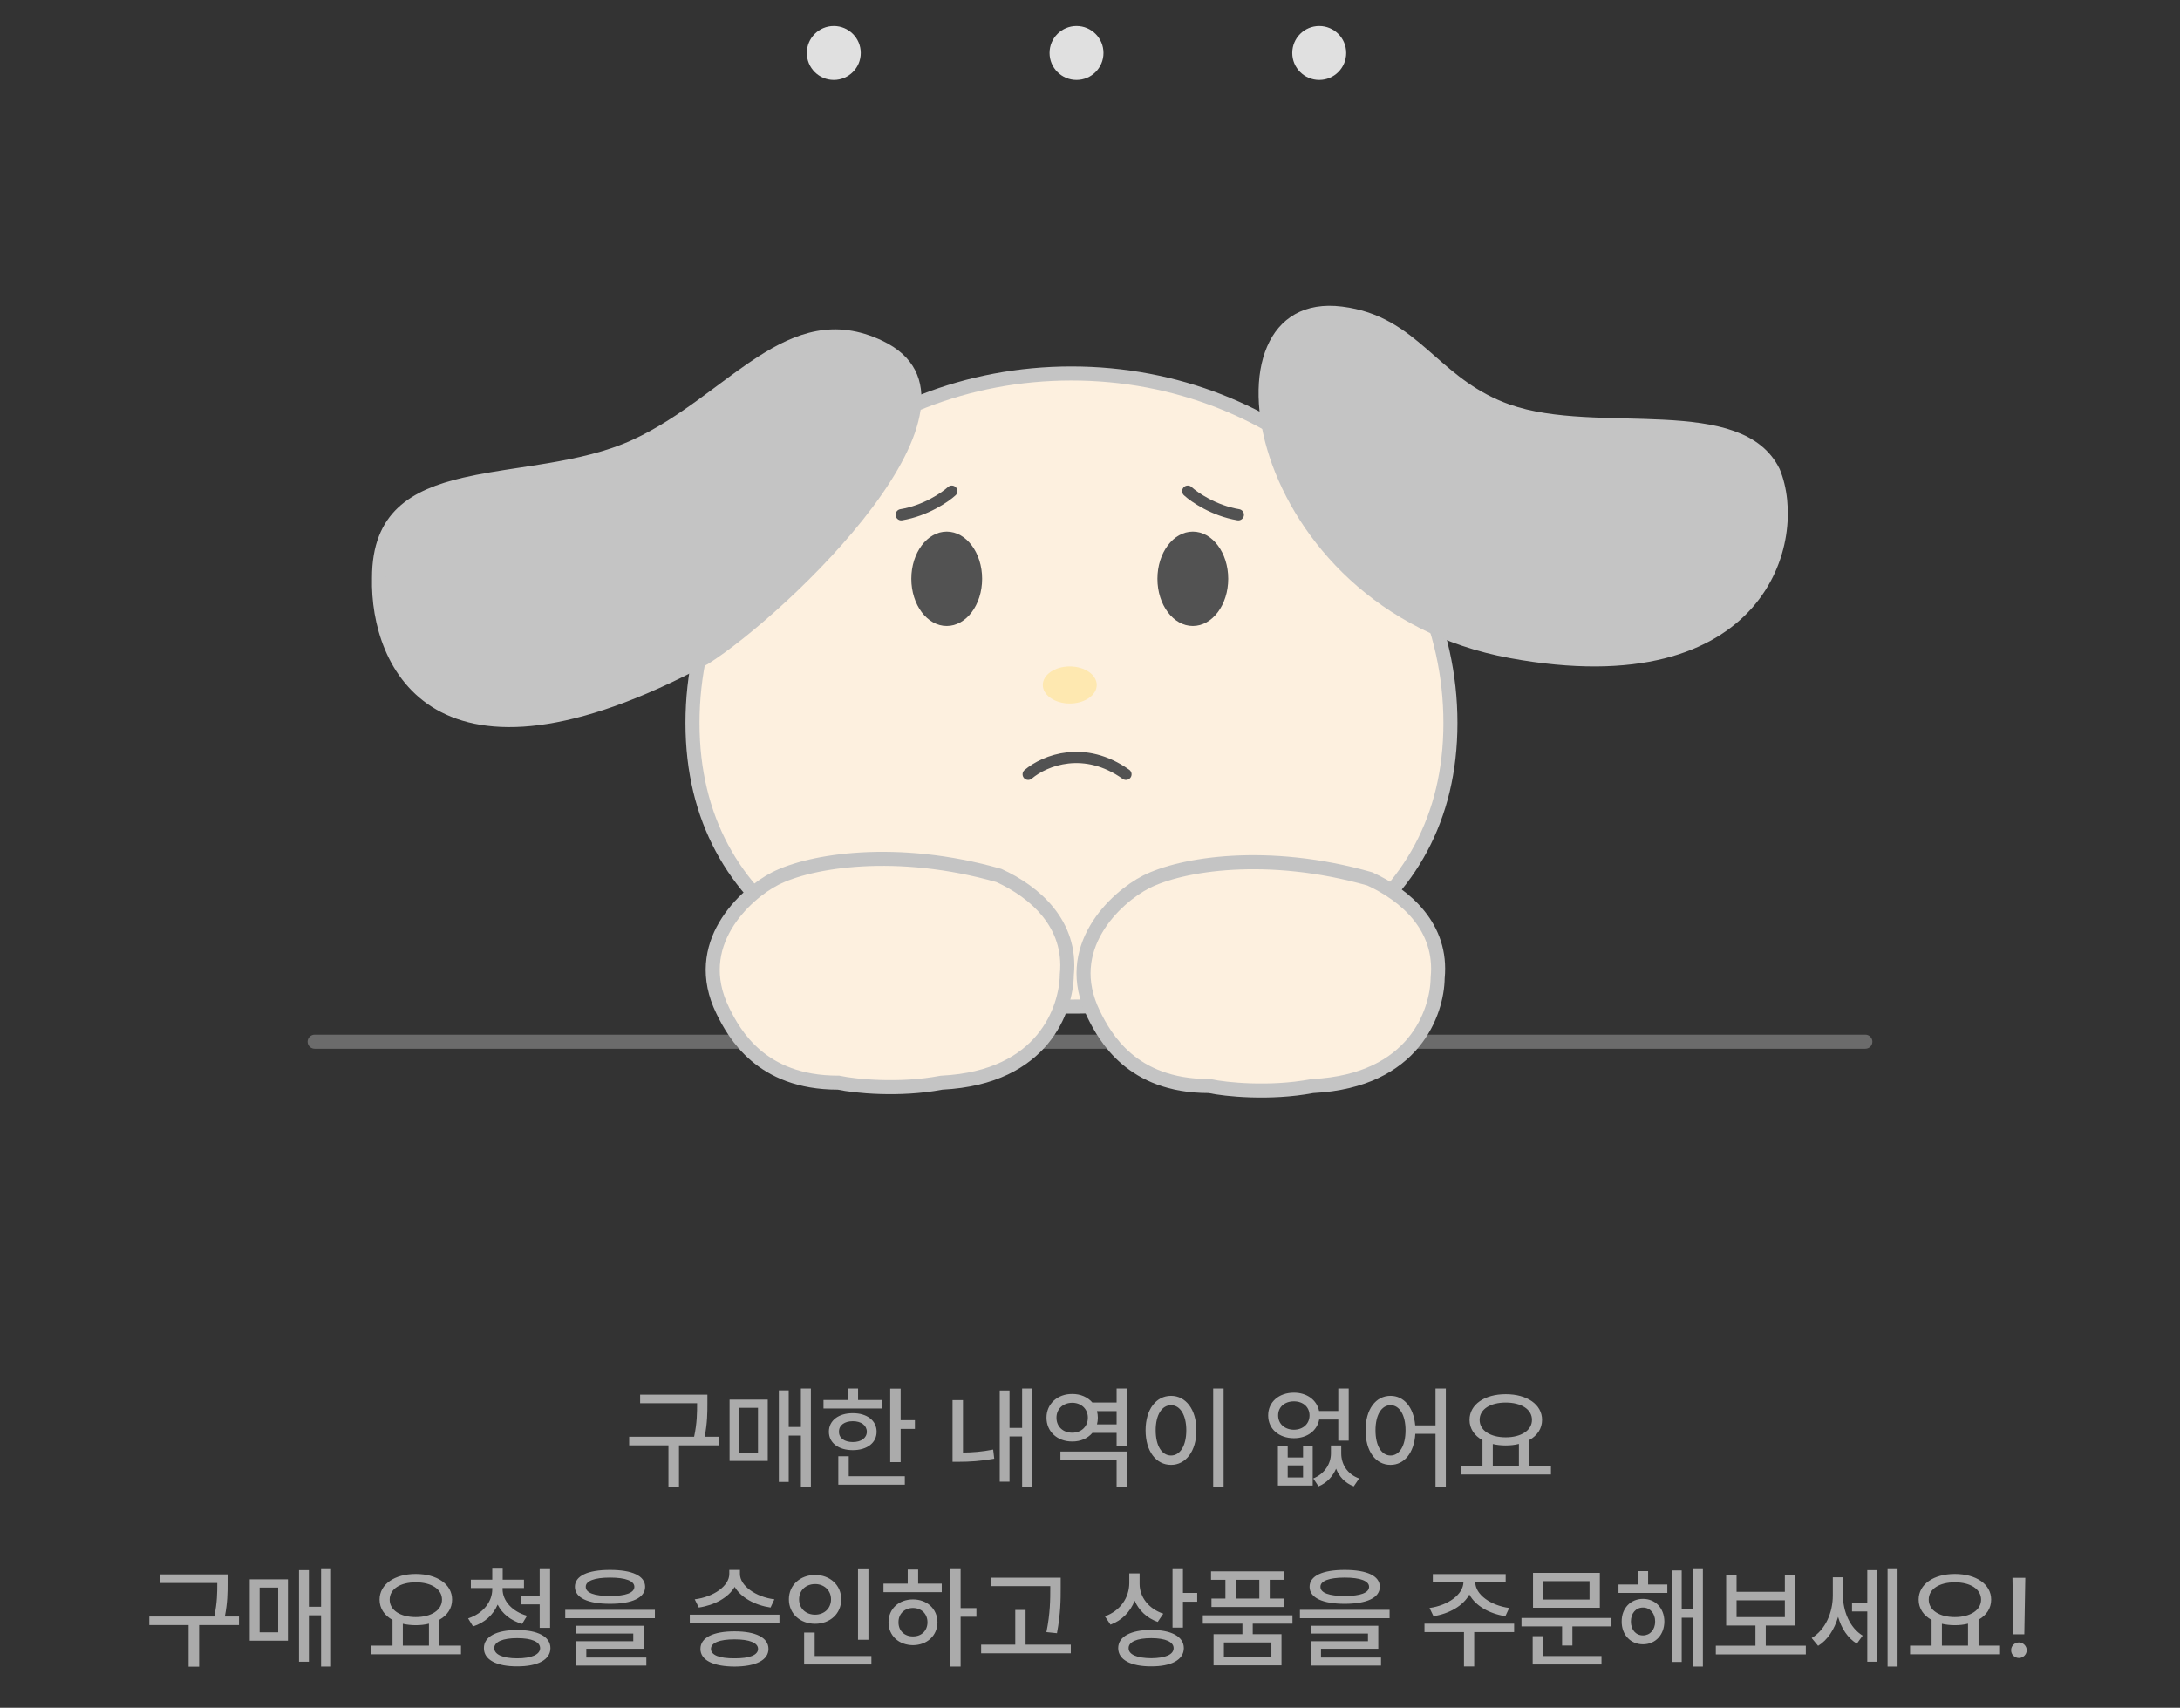 <svg width="388" height="304" viewBox="0 0 388 304" fill="none" xmlns="http://www.w3.org/2000/svg">
<rect x="0" y="0" width="388" height="304" fill="#333333" stroke="none"/>
<path d="M56 185.43H332" stroke="#6B6B6B" stroke-width="2.5" stroke-linecap="round"/>
<path d="M258.15 128.694C258.15 145.793 250.675 158.348 238.57 166.676C226.412 175.04 209.512 179.18 190.7 179.18C171.888 179.18 154.988 175.04 142.83 166.676C130.725 158.348 123.25 145.793 123.25 128.694C123.25 94.426 153.353 66.481 190.7 66.481C228.047 66.481 258.15 94.426 258.15 128.694Z" fill="#FDF0DF" stroke="#C4C4C4" stroke-width="2.5"/>
<ellipse cx="168.5" cy="103.029" rx="6.3" ry="8.4" fill="#525252"/>
<ellipse cx="212.3" cy="103.029" rx="6.3" ry="8.4" fill="#525252"/>
<ellipse cx="190.4" cy="121.929" rx="4.8" ry="3.3" fill="#FEE8B0"/>
<path d="M183 137.83C186.012 135.281 193.038 132.598 200.4 137.83" stroke="#525252" stroke-width="2" stroke-linecap="round"/>
<path d="M238.719 55.815C245.194 56.634 249.155 59.633 253.214 63.153C253.632 63.515 254.051 63.883 254.474 64.256C258.162 67.496 262.177 71.025 268.258 73.177C272.347 74.624 277.036 75.191 281.79 75.465C284.173 75.603 286.595 75.668 288.984 75.728C289.123 75.731 289.262 75.735 289.4 75.738C291.652 75.794 293.869 75.85 296.022 75.961C300.611 76.197 304.789 76.681 308.203 77.898C311.571 79.099 314.117 80.983 315.606 83.999C318.061 89.912 317.52 99.894 310.893 107.39C304.316 114.83 291.489 120.071 268.902 115.909C245.757 111.645 231.914 95.515 227.136 80.926C224.739 73.605 224.674 66.832 226.673 62.185C227.664 59.881 229.151 58.12 231.102 57.018C233.053 55.916 235.57 55.417 238.719 55.815Z" fill="#C4C4C4" stroke="#C4C4C4" stroke-width="2.5"/>
<path d="M67.459 102.886L67.459 102.871V102.856C67.459 97.297 69.098 93.735 71.693 91.287C74.341 88.788 78.127 87.311 82.691 86.249C85.777 85.531 89.094 85.026 92.552 84.499C94.232 84.244 95.945 83.983 97.68 83.69C102.925 82.806 108.284 81.641 113.095 79.434C117.453 77.435 121.377 74.8 125.042 72.141C126.19 71.307 127.307 70.476 128.402 69.661C130.836 67.849 133.166 66.115 135.513 64.601C138.895 62.419 142.172 60.791 145.572 60.162C148.937 59.54 152.498 59.884 156.486 61.776C159.173 63.05 160.834 64.664 161.761 66.472C162.693 68.287 162.95 70.424 162.601 72.852C161.896 77.761 158.746 83.592 154.321 89.516C145.512 101.307 132.135 112.838 125.355 117.125C101.116 130.093 86.612 129.992 78.297 125.227C69.971 120.455 67.273 110.666 67.459 102.886Z" fill="#C4C4C4" stroke="#C4C4C4" stroke-width="2.5"/>
<path d="M137.991 156.383L137.991 156.383C144.238 153.207 159.58 150.664 177.791 155.845C184.199 158.781 190.757 164.461 189.88 173.447L189.875 173.498L189.875 173.549C189.828 176.52 188.788 181.089 185.535 185.011C182.315 188.891 176.832 192.256 167.661 192.72L167.576 192.725L167.492 192.74C160.006 194.156 152.058 193.324 149.388 192.747L149.258 192.719H149.124C142.22 192.719 137.633 190.519 134.522 187.872C131.384 185.202 129.676 182.016 128.647 179.918C125.738 173.989 126.712 168.858 129.076 164.817C131.475 160.714 135.312 157.745 137.991 156.383Z" fill="#FDF0DF" stroke="#C4C4C4" stroke-width="2.5"/>
<path d="M203.991 156.984L203.991 156.984C210.238 153.808 225.58 151.266 243.791 156.446C250.199 159.383 256.757 165.062 255.88 174.049L255.875 174.1L255.875 174.151C255.828 177.122 254.788 181.691 251.535 185.612C248.315 189.493 242.832 192.857 233.661 193.322L233.576 193.326L233.492 193.342C226.006 194.757 218.058 193.925 215.388 193.348L215.258 193.32H215.124C208.22 193.32 203.633 191.12 200.522 188.474C197.384 185.804 195.676 182.617 194.647 180.52C191.738 174.59 192.712 169.46 195.076 165.418C197.475 161.315 201.312 158.347 203.991 156.984Z" fill="#FDF0DF" stroke="#C4C4C4" stroke-width="2.5"/>
<path d="M211.4 87.43C212.6 88.53 216.08 90.91 220.4 91.63" stroke="#525252" stroke-width="2" stroke-linecap="round"/>
<path d="M169.4 87.43C168.2 88.53 164.72 90.91 160.4 91.63" stroke="#525252" stroke-width="2" stroke-linecap="round"/>
<path d="M153.2 9.429C153.2 12.08 151.051 14.229 148.4 14.229C145.749 14.229 143.6 12.08 143.6 9.429C143.6 6.778 145.749 4.629 148.4 4.629C151.051 4.629 153.2 6.778 153.2 9.429Z" fill="#E0E0E0"/>
<circle cx="191.6" cy="9.429" r="4.8" fill="#E0E0E0"/>
<circle cx="234.8" cy="9.429" r="4.8" fill="#E0E0E0"/>
<path d="M125.904 248.254V249.797C125.904 251.457 125.904 253.254 125.416 255.754H127.936V257.277H120.846V264.68H118.971V257.277H111.979V255.754H123.541C124.068 253.264 124.068 251.428 124.068 249.797V249.777H113.932V248.254H125.904ZM144.322 247.16V264.66H142.545V255.539H140.377V263.801H138.619V247.492H140.377V254.016H142.545V247.16H144.322ZM136.646 249.133V260.051H129.85V249.133H136.646ZM131.607 250.598V258.566H134.908V250.598H131.607ZM160.299 247.18V252.805H162.838V254.348H160.299V260.266H158.443V247.18H160.299ZM156.998 249.211V250.715H146.568V249.211H150.865V247.16H152.721V249.211H156.998ZM151.783 251.555C154.303 251.555 156.021 252.863 156.021 254.855C156.021 256.848 154.303 258.137 151.783 258.137C149.244 258.137 147.525 256.848 147.525 254.855C147.525 252.863 149.244 251.555 151.783 251.555ZM151.783 252.98C150.299 252.98 149.303 253.703 149.322 254.855C149.303 255.988 150.299 256.691 151.783 256.691C153.268 256.691 154.264 255.988 154.283 254.855C154.264 253.703 153.268 252.98 151.783 252.98ZM161.041 262.785V264.289H149.205V259.23H151.061V262.785H161.041ZM183.697 247.16V264.66H181.92V255.695H179.674V263.762H177.936V247.512H179.674V254.172H181.92V247.16H183.697ZM171.393 249.23V258.566C173.014 258.557 174.781 258.43 176.764 258.039L176.959 259.66C174.557 260.09 172.545 260.207 170.67 260.207H169.537V249.23H171.393ZM200.592 258.391V264.66H198.736V259.855H188.736V258.391H200.592ZM200.592 247.16V257.473H198.736V255.07H194.42C193.609 256.027 192.33 256.604 190.846 256.594C188.209 256.613 186.256 254.855 186.256 252.355C186.256 249.895 188.209 248.117 190.846 248.137C192.33 248.127 193.6 248.703 194.42 249.66H198.736V247.16H200.592ZM190.846 249.699C189.205 249.699 188.033 250.793 188.033 252.355C188.033 253.957 189.205 255.031 190.846 255.031C192.428 255.031 193.619 253.957 193.619 252.355C193.619 250.793 192.428 249.699 190.846 249.699ZM195.24 253.547H198.736V251.184H195.24C195.338 251.555 195.396 251.945 195.396 252.355C195.396 252.775 195.338 253.176 195.24 253.547ZM217.779 247.16V264.699H215.924V247.16H217.779ZM208.424 248.469C211.021 248.469 212.936 250.852 212.936 254.602C212.936 258.371 211.021 260.754 208.424 260.754C205.787 260.754 203.893 258.371 203.893 254.602C203.893 250.852 205.787 248.469 208.424 248.469ZM208.424 250.129C206.803 250.129 205.689 251.848 205.689 254.602C205.689 257.375 206.803 259.094 208.424 259.094C210.025 259.094 211.139 257.375 211.139 254.602C211.139 251.848 210.025 250.129 208.424 250.129ZM229.186 257.414V259.445H231.92V257.414H233.639V264.445H227.447V257.414H229.186ZM229.186 263H231.92V260.852H229.186V263ZM238.717 258.723C238.717 260.559 239.732 262.414 241.9 263.176L240.943 264.582C239.361 263.977 238.336 262.834 237.799 261.438C237.213 262.805 236.178 263.957 234.674 264.582L233.736 263.176C235.846 262.316 236.881 260.461 236.881 258.723V257.297H238.717V258.723ZM230.299 247.902C232.604 247.902 234.381 249.211 234.771 251.164H238.189V247.16H240.045V256.438H238.189V252.688H234.791C234.41 254.699 232.623 256.008 230.299 256.008C227.623 256.008 225.709 254.367 225.709 251.945C225.709 249.562 227.623 247.902 230.299 247.902ZM230.299 249.445C228.639 249.445 227.486 250.461 227.486 251.945C227.486 253.449 228.639 254.484 230.299 254.504C231.92 254.484 233.072 253.449 233.072 251.945C233.072 250.461 231.92 249.445 230.299 249.445ZM247.486 248.469C249.859 248.469 251.598 250.48 251.881 253.723H255.494V247.16H257.33V264.699H255.494V255.227H251.9C251.695 258.635 249.918 260.754 247.486 260.754C244.869 260.754 243.033 258.371 243.053 254.602C243.033 250.852 244.869 248.469 247.486 248.469ZM247.486 250.129C245.904 250.129 244.811 251.848 244.811 254.602C244.811 257.375 245.904 259.094 247.486 259.094C249.068 259.094 250.162 257.375 250.162 254.602C250.162 251.848 249.068 250.129 247.486 250.129ZM276.041 260.93V262.473H260.025V260.93H263.854V256.359C262.418 255.568 261.549 254.309 261.549 252.746C261.549 249.992 264.244 248.176 267.994 248.176C271.764 248.176 274.459 249.992 274.459 252.746C274.459 254.289 273.619 255.529 272.213 256.32V260.93H276.041ZM267.994 249.66C265.24 249.66 263.346 250.852 263.346 252.746C263.346 254.621 265.24 255.852 267.994 255.852C270.729 255.852 272.662 254.621 272.662 252.746C272.662 250.852 270.729 249.66 267.994 249.66ZM265.689 260.93H270.338V257.023C269.625 257.209 268.834 257.297 267.994 257.297C267.174 257.297 266.393 257.209 265.689 257.043V260.93ZM40.504 280.254V281.797C40.504 283.457 40.504 285.254 40.016 287.754H42.535V289.277H35.445V296.68H33.57V289.277H26.578V287.754H38.141C38.668 285.264 38.668 283.428 38.668 281.797V281.777H28.531V280.254H40.504ZM58.922 279.16V296.66H57.145V287.539H54.977V295.801H53.219V279.492H54.977V286.016H57.145V279.16H58.922ZM51.246 281.133V292.051H44.449V281.133H51.246ZM46.207 282.598V290.566H49.508V282.598H46.207ZM82.047 292.93V294.473H66.031V292.93H69.859V288.359C68.424 287.568 67.555 286.309 67.555 284.746C67.555 281.992 70.25 280.176 74 280.176C77.769 280.176 80.465 281.992 80.465 284.746C80.465 286.289 79.625 287.529 78.219 288.32V292.93H82.047ZM74 281.66C71.246 281.66 69.352 282.852 69.352 284.746C69.352 286.621 71.246 287.852 74 287.852C76.734 287.852 78.668 286.621 78.668 284.746C78.668 282.852 76.734 281.66 74 281.66ZM71.695 292.93H76.344V289.023C75.631 289.209 74.84 289.297 74 289.297C73.18 289.297 72.398 289.209 71.695 289.043V292.93ZM89.449 282.891C89.449 284.941 91.148 286.875 93.805 287.617L92.926 289.062C90.904 288.486 89.371 287.236 88.57 285.625C87.809 287.432 86.285 288.857 84.195 289.512L83.316 288.086C85.973 287.227 87.613 285.137 87.613 282.891V282.676H83.805V281.191H87.613V279.082H89.469V281.191H93.258V282.676H89.449V282.891ZM97.906 279.16V289.766H96.051V285.586H92.711V284.062H96.051V279.16H97.906ZM92.047 290.156C95.699 290.156 97.965 291.328 97.965 293.379C97.965 295.449 95.699 296.641 92.047 296.621C88.375 296.641 86.109 295.449 86.129 293.379C86.109 291.328 88.375 290.156 92.047 290.156ZM92.047 291.602C89.488 291.602 87.965 292.246 87.965 293.379C87.965 294.512 89.488 295.195 92.047 295.195C94.625 295.195 96.129 294.512 96.129 293.379C96.129 292.246 94.625 291.602 92.047 291.602ZM108.57 279.453C112.516 279.453 114.82 280.508 114.82 282.461C114.82 284.414 112.516 285.488 108.57 285.488C104.625 285.488 102.32 284.414 102.32 282.461C102.32 280.508 104.625 279.453 108.57 279.453ZM108.57 280.82C105.777 280.82 104.234 281.426 104.254 282.461C104.234 283.535 105.777 284.102 108.57 284.102C111.363 284.102 112.906 283.535 112.906 282.461C112.906 281.426 111.363 280.82 108.57 280.82ZM116.559 286.562V288.047H100.602V286.562H116.559ZM114.547 289.395V293.496H104.352V295.059H115.035V296.484H102.535V292.148H112.711V290.781H102.516V289.395H114.547ZM131.695 280.176C131.695 282.266 134.508 284.277 137.828 284.688L137.145 286.152C134.352 285.742 131.881 284.375 130.758 282.48C129.635 284.385 127.174 285.742 124.371 286.152L123.648 284.688C127.008 284.277 129.801 282.305 129.801 280.176V279.453H131.695V280.176ZM138.727 287.422V288.906H122.77V287.422H138.727ZM130.738 290.391C134.508 290.391 136.773 291.504 136.773 293.516C136.773 295.527 134.508 296.641 130.738 296.66C126.93 296.641 124.664 295.527 124.664 293.516C124.664 291.504 126.93 290.391 130.738 290.391ZM130.738 291.816C128.062 291.816 126.539 292.422 126.539 293.516C126.539 294.629 128.062 295.215 130.738 295.195C133.375 295.215 134.918 294.629 134.918 293.516C134.918 292.422 133.375 291.816 130.738 291.816ZM154.566 279.18V291.895H152.711V279.18H154.566ZM155.094 294.785V296.289H143.121V290.605H144.996V294.785H155.094ZM145.074 280.352C147.711 280.352 149.723 282.148 149.723 284.688C149.723 287.266 147.711 289.043 145.074 289.043C142.438 289.043 140.406 287.266 140.406 284.688C140.406 282.148 142.438 280.352 145.074 280.352ZM145.074 281.973C143.434 281.973 142.223 283.086 142.223 284.688C142.223 286.328 143.434 287.422 145.074 287.422C146.676 287.422 147.906 286.328 147.906 284.688C147.906 283.086 146.676 281.973 145.074 281.973ZM170.973 279.16V286.25H173.785V287.793H170.973V296.66H169.137V279.16H170.973ZM167.613 281.895V283.418H157.242V281.895H161.559V279.395H163.414V281.895H167.613ZM162.496 284.707C164.996 284.707 166.832 286.387 166.852 288.77C166.832 291.172 164.996 292.832 162.496 292.852C159.977 292.832 158.141 291.172 158.141 288.77C158.141 286.387 159.977 284.707 162.496 284.707ZM162.496 286.23C161.012 286.23 159.898 287.266 159.918 288.77C159.898 290.293 161.012 291.309 162.496 291.289C163.98 291.309 165.074 290.293 165.074 288.77C165.074 287.266 163.98 286.23 162.496 286.23ZM188.785 280.84V282.559C188.785 284.727 188.785 287.148 188.121 290.723L186.246 290.527C186.93 287.148 186.93 284.668 186.93 282.559V282.344H176.305V280.84H188.785ZM190.582 292.754V294.297H174.625V292.754H180.699V286.582H182.535V292.754H190.582ZM202.828 281.953C202.828 284.258 204.43 286.387 207.047 287.246L206.051 288.711C204.137 288.037 202.701 286.67 201.949 284.941C201.178 286.904 199.693 288.438 197.652 289.199L196.656 287.715C199.391 286.738 200.973 284.414 200.992 281.797V280.078H202.828V281.953ZM210.543 279.16V283.555H213.082V285.117H210.543V289.727H208.688V279.16H210.543ZM204.898 290.137C208.492 290.137 210.699 291.328 210.699 293.379C210.699 295.449 208.492 296.641 204.898 296.621C201.266 296.641 199.02 295.449 199.02 293.379C199.02 291.328 201.266 290.137 204.898 290.137ZM204.898 291.602C202.359 291.602 200.855 292.266 200.875 293.379C200.855 294.531 202.359 295.156 204.898 295.176C207.418 295.156 208.883 294.531 208.883 293.379C208.883 292.266 207.418 291.602 204.898 291.602ZM230.035 287.539V289.023H222.965V290.898H228.082V296.445H215.992V290.898H221.129V289.023H214.078V287.539H230.035ZM228.531 279.707V281.211H225.992V284.551H228.453V286.055H215.621V284.551H218.102V281.211H215.543V279.707H228.531ZM217.828 292.363V294.941H226.285V292.363H217.828ZM219.938 284.551H224.137V281.211H219.938V284.551ZM239.332 279.453C243.277 279.453 245.582 280.508 245.582 282.461C245.582 284.414 243.277 285.488 239.332 285.488C235.387 285.488 233.082 284.414 233.082 282.461C233.082 280.508 235.387 279.453 239.332 279.453ZM239.332 280.82C236.539 280.82 234.996 281.426 235.016 282.461C234.996 283.535 236.539 284.102 239.332 284.102C242.125 284.102 243.668 283.535 243.668 282.461C243.668 281.426 242.125 280.82 239.332 280.82ZM247.32 286.562V288.047H231.363V286.562H247.32ZM245.309 289.395V293.496H235.113V295.059H245.797V296.484H233.297V292.148H243.473V290.781H233.277V289.395H245.309ZM269.488 289.023V290.527H262.379V296.641H260.562V290.527H253.531V289.023H269.488ZM267.984 280.195V281.68H262.574C262.604 283.848 265.299 285.781 268.609 286.23L267.926 287.695C265.055 287.246 262.574 285.83 261.52 283.828C260.436 285.83 257.965 287.246 255.133 287.695L254.43 286.23C257.701 285.781 260.396 283.848 260.465 281.68H255.016V280.195H267.984ZM286.812 288.008V289.512H279.859V292.91H278.023V289.512H270.797V288.008H286.812ZM284.742 279.98V286.191H272.848V279.98H284.742ZM274.664 281.445V284.727H282.906V281.445H274.664ZM285.035 294.785V296.289H272.789V291.25H274.645V294.785H285.035ZM296.754 282.051V283.555H288.062V282.051H291.5V279.668H293.336V282.051H296.754ZM292.418 284.609C294.645 284.609 296.207 286.27 296.227 288.633C296.207 291.016 294.645 292.695 292.418 292.695C290.23 292.695 288.609 291.016 288.629 288.633C288.609 286.27 290.23 284.609 292.418 284.609ZM292.418 286.152C291.148 286.152 290.27 287.188 290.27 288.633C290.27 290.117 291.148 291.113 292.418 291.113C293.668 291.113 294.586 290.117 294.586 288.633C294.586 287.188 293.668 286.152 292.418 286.152ZM303.082 279.16V296.66H301.324V287.969H299.312V295.84H297.555V279.551H299.312V286.445H301.324V279.16H303.082ZM321.402 292.949V294.492H305.387V292.949H312.438V289.355H307.223V280.352H309.078V283.359H317.672V280.352H319.508V289.355H314.273V292.949H321.402ZM309.078 287.852H317.672V284.863H309.078V287.852ZM328.004 283.945C328.004 286.738 329.176 289.727 331.52 291.152L330.484 292.578C328.844 291.592 327.73 289.844 327.145 287.812C326.49 290.039 325.289 291.934 323.59 292.969L322.438 291.582C324.918 290.098 326.207 287.012 326.207 284.023V280.762H328.004V283.945ZM337.73 279.16V296.66H335.953V279.16H337.73ZM334.098 279.492V295.801H332.34V286.855H329.625V285.312H332.34V279.492H334.098ZM355.973 292.93V294.473H339.957V292.93H343.785V288.359C342.35 287.568 341.48 286.309 341.48 284.746C341.48 281.992 344.176 280.176 347.926 280.176C351.695 280.176 354.391 281.992 354.391 284.746C354.391 286.289 353.551 287.529 352.145 288.32V292.93H355.973ZM347.926 281.66C345.172 281.66 343.277 282.852 343.277 284.746C343.277 286.621 345.172 287.852 347.926 287.852C350.66 287.852 352.594 286.621 352.594 284.746C352.594 282.852 350.66 281.66 347.926 281.66ZM345.621 292.93H350.27V289.023C349.557 289.209 348.766 289.297 347.926 289.297C347.105 289.297 346.324 289.209 345.621 289.043V292.93ZM360.465 280.859L360.289 290.918H358.355L358.18 280.859H360.465ZM359.332 295.137C358.57 295.137 357.926 294.512 357.945 293.75C357.926 292.988 358.57 292.363 359.332 292.363C360.074 292.363 360.719 292.988 360.719 293.75C360.719 294.512 360.074 295.137 359.332 295.137Z" fill="#ABABAB"/>
</svg>
